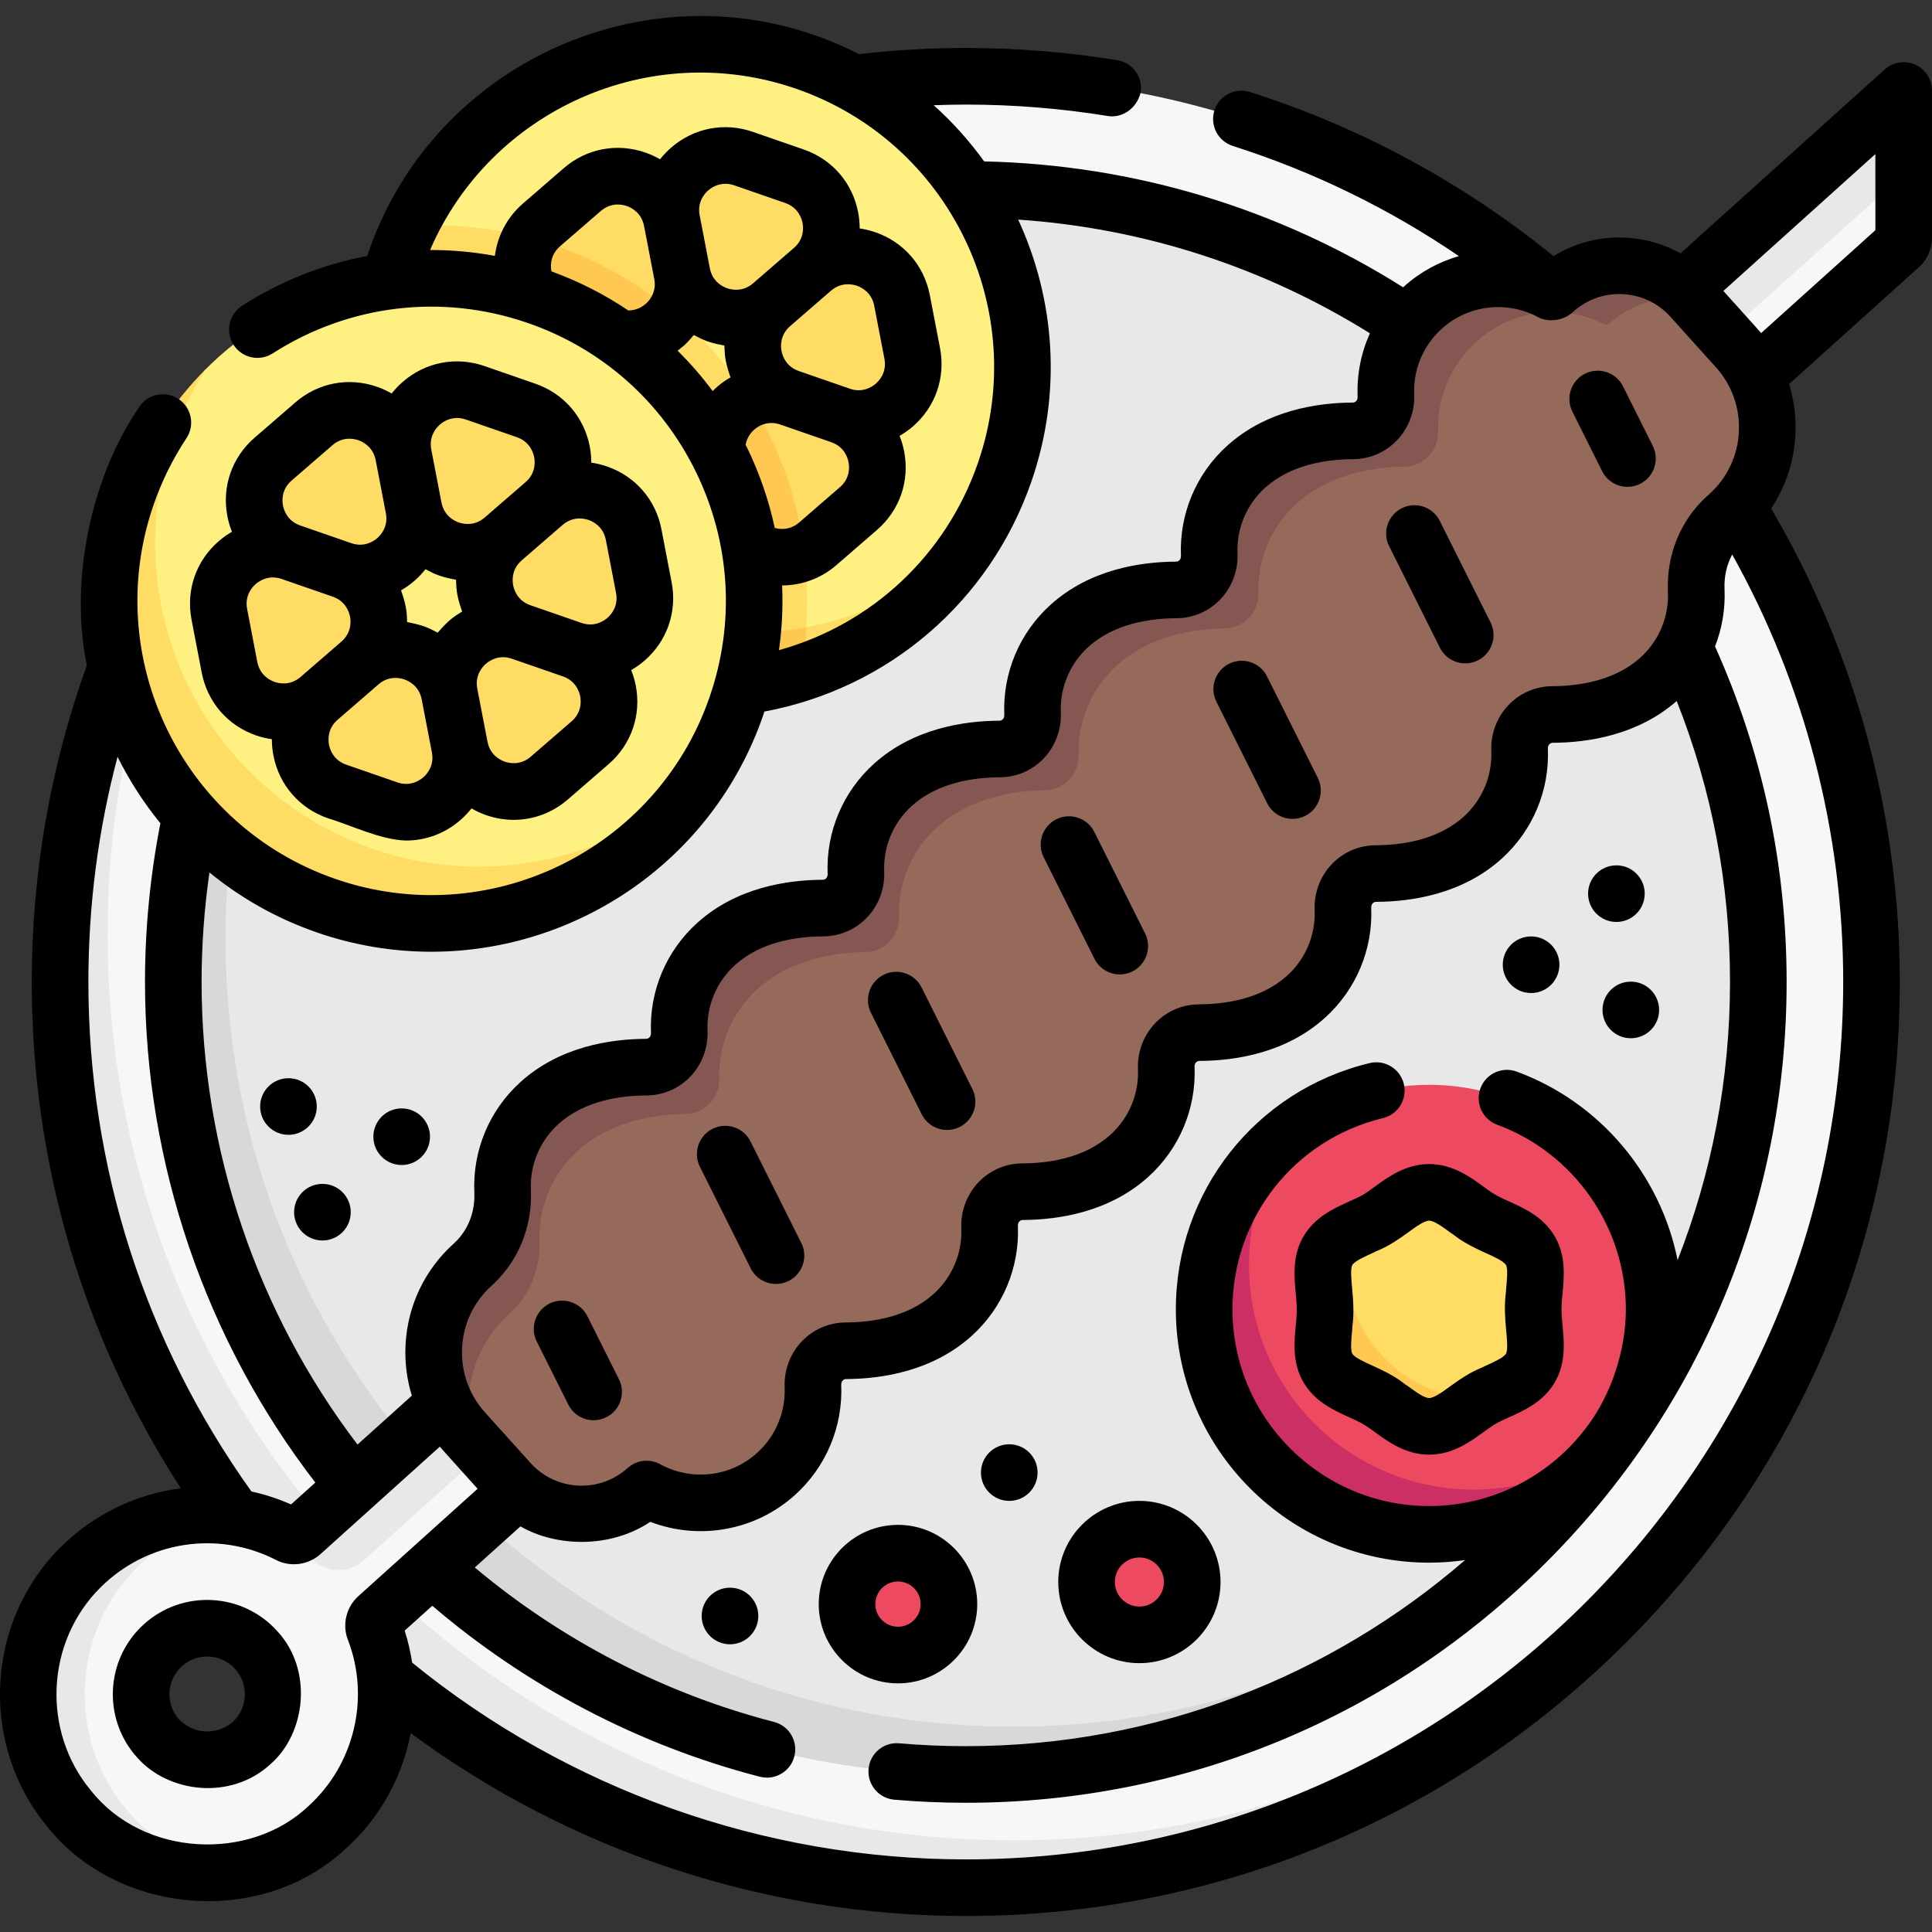 <svg id="Capa_1" enable-background="new 0 0 511.952 511.952" height="512" viewBox="0 0 511.952 511.952" width="512" xmlns="http://www.w3.org/2000/svg"><rect x="0" y="0" width="511.952" height="511.952" fill="#333333" stroke="none"/><g><g><path d="m495.952 260.212c0-132.548-107.452-240-240-240-64.832 0-123.66 25.706-166.847 67.482-3.406 3.295-6.085 7.023-9.291 10.512-39.263 42.73-59.436 99.402-59.436 162.005 0 132.548 103.026 234.83 235.574 234.83 60.974 0 116.321-17.99 158.656-55.449 5.198-4.599 15.292-14.026 15.292-14.026 40.932-43.043 66.052-101.265 66.052-165.354z" fill="#f8f7f7"/><path d="m464.809 261.325c0-115.348-93.508-208.857-208.857-208.857-56.056 0-106.954 22.084-144.469 58.026 0 0-10.41 11.822-15.609 18.118-29.82 36.11-44.834 82.223-44.834 132.712 0 115.348 89.564 205.663 204.913 205.663 49.612 0 94.806-15.029 130.635-43.923 7.3-5.887 21.017-18.133 21.017-18.133 35.456-37.43 57.204-87.979 57.204-143.606z" fill="#e8e8e8"/><path d="m270.853 91.374c-3.207-46.835-43.774-82.201-90.609-78.994-21.392 1.465-40.391 10.724-54.415 24.814 0 0-1.491 1.967-2.335 2.894-15.077 16.543-21.427 38.639-19.777 62.732 3.207 46.835 41.129 79.759 87.963 76.551 26.892-1.842 50.006-13.511 64.205-34.101.539-.781 1.752-2.248 1.752-2.248 9.511-14.825 14.512-32.725 13.216-51.648z" fill="#fff082"/><path d="m257.738 142.865c-10.333 16.192-26.037 28.735-44.794 34.974 0 0-5.067-.839-7.673-.238-4.346 1.003-8.82 4.068-13.412 4.382-46.84 3.208-87.401-32.154-90.609-78.994-.833-12.17 3.613-23.891 7.51-34.665 1.09-3.013 1.08-8.822 1.08-8.822 4.134-8.342 9.605-15.932 16.154-22.475-9.453 14.795-14.405 32.636-13.114 51.492 3.208 46.84 43.769 82.202 90.609 78.994 21.306-1.459 40.241-10.646 54.249-24.648z" fill="#ffdc64"/><path d="m223.372 109.222c10.573 3.411 20.874-5.902 18.541-16.764l-2.985-13.901c-2.332-10.862-15.548-15.126-23.789-7.675 8.241-7.451 5.325-21.028-5.248-24.439l-13.531-4.366c-10.573-3.411-20.874 5.902-18.541 16.764-2.332-10.862-15.548-15.126-23.789-7.675l-10.546 9.536c-8.241 7.451-5.325 21.028 5.248 24.439-10.573-3.411-20.874 5.902-18.541 16.764l2.985 13.901c2.332 10.862 15.548 15.126 23.789 7.675-8.241 7.451-5.325 21.028 5.248 24.439l13.531 4.366c10.573 3.411 20.874-5.902 18.541-16.764 2.332 10.862 15.548 15.126 23.789 7.675l10.546-9.536c8.24-7.45 5.325-21.027-5.248-24.439zm-32.073 12.399c-2.332-10.862-15.548-15.126-23.789-7.675 8.241-7.451 5.325-21.028-5.248-24.439 10.573 3.411 20.874-5.902 18.541-16.764 2.332 10.862 15.548 15.126 23.789 7.675-8.241 7.451-5.325 21.028 5.248 24.439-10.572-3.411-20.873 5.902-18.541 16.764z" fill="#ffdc64"/><path d="m431.823 423.528c-43.837 47.169-106.411 76.684-175.871 76.684-132.546 0-240-107.454-240-240 0-69.46 29.515-132.034 76.684-175.871-39.791 42.843-64.129 100.23-64.129 163.316 0 132.546 107.454 240 240 240 63.086 0 120.474-24.338 163.316-64.129z" fill="#e8e8e8"/><path d="m409.834 402.549c-38.178 41.577-92.988 67.633-153.882 67.633-115.353 0-208.857-93.504-208.857-208.857 0-60.895 26.056-115.704 67.633-153.882-34.128 37.175-54.975 86.765-54.975 141.224 0 115.353 93.504 208.857 208.857 208.857 54.458 0 104.049-20.847 141.224-54.975z" fill="#d8d8d8"/><g><path d="m76.718 406.994c-.196-.101-.532-.496-.729-.594-4.33-2.146-8.929-3.598-13.625-4.345 0 0-2.324-.015-3.486-.114-13.351-1.132-25.884 4.367-36.266 14.681-17.323 17.21-18.033 42.213-2.41 60.979 9.153 10.994 20.429 17.725 33.559 18.085 2.888.079 8.482.188 8.482.188 8.799-1.371 17.312-5.229 24.423-11.631 15.072-13.57 19.419-34.597 12.507-52.449-.443-1.144-.106-2.445.805-3.266l403.48-363.295c.632-.569.993-1.38.993-2.23l-.004-16.82-.924-15.223c0-1.732-2.051-2.644-3.338-1.486l-419.967 376.967c-.911.82-2.409 1.113-3.5.553zm-10.123 54.957c-7.182 6.466-18.245 5.887-24.712-1.295s-5.886-18.245 1.295-24.712c7.182-6.466 18.245-5.887 24.712 1.295 6.466 7.182 5.886 18.246-1.295 24.712z" fill="#f8f7f7"/><path d="m504.448 46.182-408.084 367.303c-3.953 3.558-10 3.399-13.761-.362l-6.811-6.82c.27.12.53.269.79.399 1.09.56 2.42.35 3.33-.47l421.19-379.24c1.29-1.16 3.34-.25 3.34 1.48z" fill="#e8e8e8"/><path d="m62.401 495.849c-15.94 2.55-32.839-3.097-44.049-16.547-15.62-18.77-14.31-46.79 3.01-64 11.29-11.21 26.601-15.547 41.001-13.247-9.47 1.5-18.601 5.897-26.001 13.247-17.32 17.21-18.63 45.23-3.01 64 7.71 9.26 18.119 14.817 29.049 16.547z" fill="#e8e8e8"/><path d="m413.876 80.027c-.337.303-.822.358-1.224.151-10.469-5.388-23.861-4.443-33.588 4.315-6.721 6.052-10.18 14.669-9.818 23.353.211 5.061-3.687 9.306-8.753 9.328-8.308.036-19.681 1.761-28.241 9.469-6.721 6.052-10.18 14.669-9.818 23.353.211 5.061-3.687 9.306-8.753 9.328-8.308.036-19.681 1.761-28.241 9.469-6.721 6.052-10.18 14.669-9.818 23.353.211 5.061-3.688 9.306-8.753 9.328-8.308.036-19.681 1.761-28.241 9.469-6.721 6.052-10.18 14.669-9.818 23.353.211 5.061-3.687 9.306-8.753 9.328-8.308.036-19.681.761-28.241 8.469-6.721 6.052-10.18 14.669-9.818 23.353.211 5.061-3.687 9.306-8.753 9.328-8.308.036-19.681 1.761-28.241 9.47-6.741 6.07-10.2 14.719-9.815 23.428.325 7.347-2.445 14.49-7.911 19.411-12.848 11.569-15.309 29.021-3.74 41.869l2.532 3.794 10.094 11.211c8.869 9.85 24.044 10.646 33.895 1.776.746-.672 1.827-.855 2.733-.422 10.348 4.95 23.322 3.841 32.81-4.702 6.721-6.052 10.18-14.669 9.818-23.353-.211-5.061 3.687-9.306 8.753-9.328 8.308-.036 19.681-1.761 28.241-9.469 6.721-6.052 10.18-14.669 9.818-23.353-.211-5.061 3.687-9.306 8.753-9.328 8.308-.036 19.681-1.761 28.241-9.469 6.721-6.052 10.18-14.669 9.818-23.353-.211-5.061 3.687-9.306 8.753-9.328 8.308-.036 19.681-1.761 28.241-9.469 6.721-6.052 10.18-14.669 9.818-23.353-.211-5.061 3.687-9.306 8.753-9.328 8.308-.036 19.681-1.761 28.241-9.469 6.721-6.052 10.18-14.669 9.818-23.353-.211-5.061 3.687-9.306 8.753-9.328 8.308-.036 19.681-1.761 28.241-9.469 6.741-6.07 10.2-14.719 9.815-23.428-.325-7.347 2.445-14.49 7.911-19.411l.561-.505c12.848-11.569 13.886-31.362 2.317-44.211l-11.638-12.926-.691-.298c-9.511-10.562-23.495-8.565-34.057.946z" fill="#966a5b"/><path d="m448.627 79.378c-7.67-1.38-15.935.715-22.245 6.395-.35.31-.84.37-1.24.16-10.52-5.34-24.05-4.27-33.95 4.64-6.83 6.16-10.4 14.87-10.11 23.62.17 5.1-3.8 9.41-8.91 9.47-8.39.11-19.89 1.95-28.59 9.79-6.84 6.15-10.41 14.87-10.11 23.61.16 5.1-3.81 9.41-8.92 9.48-8.39.1-19.88 1.94-28.59 9.78-6.84 6.16-10.4 14.87-10.11 23.62.17 5.1-3.8 9.41-8.92 9.47-8.39.11-19.88 1.95-28.59 9.79-6.84 6.15-10.4 14.87-10.11 23.61.17 5.1-3.8 9.41-8.92 9.48-8.38.1-19.88 1.94-28.59 9.78-6.83 6.16-10.4 14.87-10.11 23.62.17 5.1-3.8 9.41-8.91 9.47-8.39.11-19.89 1.95-28.59 9.79-6.86 6.17-10.43 14.92-10.11 23.69.26 7.4-2.6 14.62-8.15 19.63-7.06 6.35-10.66 15.09-10.66 23.81 0 3.61.623 7.24 1.883 10.67l-3.113-3.46c-5.39-5.98-8.04-13.47-8.04-20.93 0-8.57 3.49-17.1 10.36-23.28 5.46-4.92 8.23-12.06 7.91-19.41-.39-8.71 3.07-17.36 9.81-23.43 8.56-7.71 19.93-9.43 28.24-9.47 5.07-.02 8.97-4.27 8.75-9.33-.36-8.68 3.1-17.3 9.82-23.35 8.56-7.71 19.94-9.43 28.24-9.47 5.07-.02 8.97-4.27 8.76-9.33-.36-8.68 3.09-17.3 9.82-23.35 8.56-7.71 19.93-9.43 28.24-9.47 5.06-.02 8.96-4.27 8.75-9.33-.36-8.68 3.1-17.3 9.82-23.35 8.56-7.71 19.93-9.43 28.24-9.47 5.06-.02 8.96-4.27 8.75-9.33-.36-8.68 3.1-17.3 9.82-23.35 8.56-7.71 19.93-9.43 28.24-9.47 5.07-.02 8.96-4.27 8.75-9.33-.36-8.68 3.1-17.3 9.82-23.35 9.73-8.76 23.12-9.7 33.59-4.31.4.2.89.15 1.22-.16h.01c10.56-9.51 26.83-8.65 36.34 1.91z" fill="#845752"/></g><g fill="#ed4a62"><circle cx="301.922" cy="419.212" r="14"/><circle cx="237.952" cy="425.065" r="13.5"/></g><g><path d="m438.201 346.96c0-32.86-26.638-59.498-59.498-59.498-13.478 0-25.91 4.482-35.886 12.036 0 0-2.315 2.36-3.562 3.481-12.113 10.891-16.712 26.407-16.712 43.98 0 32.86 23.301 57.918 56.16 57.918 18.398 0 34.777-6.98 45.691-20.098.609-.732 1.844-2.031 1.844-2.031 7.51-9.959 11.963-22.353 11.963-35.788z" fill="#ed4a62"/><path d="m426.238 382.748c-10.861 14.397-28.114 23.714-47.535 23.714-32.858 0-59.498-26.639-59.498-59.498 0-19.431 9.314-36.678 23.711-47.539-7.502 9.95-11.958 22.349-11.958 35.787 0 32.858 26.639 59.498 59.498 59.498 13.427 0 25.822-4.46 35.782-11.962z" fill="#cc2f63"/><g><path d="m407.917 346.96c0-5.655 1.894-11.87-.747-16.436-2.725-4.711-9.148-6.144-13.859-8.869-4.566-2.642-8.953-7.56-14.608-7.56s-10.042 4.918-14.607 7.56c-1.958 1.133-4.211 2.042-6.372 3.056 0 0-1.434 1.132-2.236 1.587-2.048 1.161-3.106 2.961-4.251 4.939-2.642 4.566-.563 10.069-.563 15.724 0 5.654-2.461 11.225.181 15.791 2.725 4.711 9.148 6.144 13.859 8.869 4.566 2.642 8.335 7.502 13.99 7.502s9.831-4.547 14.397-7.189c.912-.528 2.098-.674 3.099-1.138 4.17-1.932 8.772-3.6 10.97-7.399 2.641-4.567.747-10.782.747-16.437z" fill="#ffdc64"/></g><g><path d="m396.293 370.752c-1.028.48-2.047.972-2.987 1.511-4.564 2.644-8.952 7.561-14.603 7.561s-10.039-4.917-14.612-7.561c-4.701-2.723-11.126-4.153-13.858-8.863-2.635-4.564-.744-10.783-.744-16.434 0-5.661-1.89-11.88.744-16.444 1.596-2.752 4.455-4.39 7.491-5.81-.832 3.056-1.272 6.27-1.272 9.581 0 20.215 16.385 36.6 36.6 36.6 1.086-.002 2.173-.044 3.241-.141z" fill="#ffc850"/></g></g><path d="m212.382 175.783c-6.56 1.9-13.49 3.1-20.7 3.59-46.84 3.21-84.76-29.72-87.96-76.55-1.07-15.46 1.17-30.1 6.89-42.97 1.53-.07 3.07-.11 4.59-.11 51.66 0 94.9 40.41 98.43 92.01.56 8.129.13 16.179-1.25 24.03z" fill="#ffdc64"/><path d="m213.612 166.212c-.14 3.9-.368 7.966-.668 11.626-6.67 2.22-13.742 3.644-21.082 4.144-46.84 3.21-87.4-32.15-90.61-78.99-1.07-15.57 2.13-30.45 8.59-43.49 2.52.13 4.74.24 5.36.24.21 0 .41 0 .62.01-2.56 9.1-3.62 18.79-2.94 28.77 3.21 46.84 43.77 82.2 90.61 78.99 3.44-.239 6.82-.67 10.12-1.3z" fill="#ffc850"/><path d="m213.082 146.152c-7.77 2.69-16.9-1.78-18.8-10.63 2.33 10.86-7.97 20.18-18.54 16.76l-13.53-4.36c-10.57-3.41-13.49-16.99-5.25-24.44-8.24 7.45-21.45 3.19-23.79-7.68l-2.98-13.9c-2.33-10.86 7.97-20.17 18.54-16.76-9.45-3.05-12.78-14.22-7.5-21.88h.01c14.05 3.87 26.9 10.81 37.76 20.05-3.29 5.33-9.96 8.38-16.74 6.19 10.57 3.42 13.49 16.99 5.25 24.44 8.24-7.45 21.45-3.18 23.79 7.68-1.45-6.74 1.97-12.88 7.29-15.76 7.56 11.93 12.65 25.59 14.49 40.29z" fill="#ffc850"/><path d="m200.661 152.636c-3.236-47.247-44.16-82.925-91.407-79.689-21.58 1.478-40.746 10.818-54.894 25.032 0 0-1.504 1.985-2.356 2.919-15.21 16.689-21.616 38.979-19.951 63.285 3.236 47.247 41.491 80.461 88.738 77.225 27.128-1.858 50.447-13.63 64.77-34.401.543-.788 1.767-2.268 1.767-2.268 9.595-14.956 14.641-33.014 13.333-52.103z" fill="#fff082"/><g fill="#ffdc64"><path d="m187.431 204.58c-14.134 22.148-38.229 37.53-66.459 39.463-47.252 3.236-88.171-32.437-91.407-79.689-1.764-25.759 8.029-49.626 24.963-66.543-9.536 14.925-14.532 32.924-13.229 51.945 3.236 47.252 44.155 82.925 91.407 79.689 21.492-1.472 40.593-10.74 54.725-24.865z"/><path d="m152.762 170.641c10.666 3.441 21.057-5.954 18.704-16.912l-3.011-14.024c-2.353-10.958-15.685-15.259-23.998-7.743 8.313-7.516 5.372-21.213-5.294-24.655l-13.65-4.404c-10.666-3.441-21.057 5.954-18.704 16.912-2.353-10.958-15.685-15.259-23.998-7.743l-10.639 9.62c-8.313 7.516-5.372 21.213 5.294 24.655-10.666-3.441-21.057 5.954-18.704 16.912l3.011 14.024c2.353 10.958 15.685 15.259 23.998 7.743-8.313 7.516-5.372 21.213 5.294 24.655l13.65 4.404c10.666 3.441 21.057-5.954 18.704-16.912 2.353 10.958 15.685 15.259 23.998 7.743l10.639-9.62c8.313-7.517 5.372-21.214-5.294-24.655zm-32.355 12.508c-2.353-10.958-15.685-15.259-23.998-7.743 8.313-7.516 5.372-21.213-5.294-24.655 10.666 3.441 21.057-5.954 18.704-16.912 2.353 10.958 15.685 15.259 23.998 7.743-8.313 7.516-5.372 21.213 5.294 24.655-10.665-3.441-21.057 5.954-18.704 16.912z"/></g></g><g><path d="m511.952 63.001-.009-39.02c-.001-2.962-1.744-5.646-4.45-6.85-2.706-1.206-5.866-.704-8.068 1.278l-54.117 48.727c-10.388-5.792-23.336-5.641-33.651.723-24.015-19.479-51.045-34.105-80.426-43.479-3.943-1.256-8.165.918-9.425 4.866-1.259 3.945.92 8.165 4.866 9.425 21.39 6.824 41.455 16.616 59.907 29.194-5.284 1.529-10.273 4.216-14.534 8.054-.079.071-.152.147-.23.219-33.293-21.006-71.492-32.496-111.025-33.367-3.887-5.396-8.362-10.396-13.374-14.888 2.836-.103 5.673-.171 8.505-.171 12.65 0 25.342 1.023 37.722 3.043 3.179.528 7.36-1.453 8.609-6.195.667-4.088-2.107-7.942-6.195-8.609-13.175-2.148-26.679-3.238-40.136-3.238-9.453 0-18.965.558-28.308 1.621-50.814-25.875-112.585.147-130.313 53.498-11.608 2.177-22.85 6.591-33.143 13.188-3.487 2.235-4.503 6.875-2.268 10.361 2.236 3.488 6.875 4.501 10.361 2.268 20.267-12.99 44.917-15.928 67.632-8.057 19.673 6.815 35.514 20.885 44.604 39.615 9.092 18.73 10.345 39.88 3.528 59.553-14.069 40.61-58.556 62.206-99.169 48.134-40.611-14.07-62.203-58.558-48.133-99.168 2.162-6.24 5.088-12.165 8.696-17.609 2.289-3.452 1.346-8.106-2.107-10.395-3.454-2.29-8.105-1.346-10.395 2.107-12.743 18.567-18.564 45.963-13.891 68.469-9.682 26.868-14.595 55.098-14.595 83.913 0 48.092 13.618 94.195 39.494 134.173-11.74 1.502-22.976 6.79-31.836 15.594-20.009 19.878-21.542 52.435-3.49 74.118 18.481 23.248 56.532 26.832 79.095 5.719 9.065-8.162 14.935-18.995 17.153-30.556 42.391 31.325 94.102 48.453 147.085 48.453 66.109 0 128.263-25.744 175.009-72.491 46.747-46.746 72.491-108.898 72.491-175.009 0-44.26-11.782-87.545-34.107-125.452 3.832-5.734 6.068-12.412 6.438-19.479.243-4.641-.336-9.197-1.668-13.508l34.391-30.966c2.209-1.986 3.477-4.832 3.477-7.806zm-137.213 41.533c-.277-6.648 2.399-13.016 7.344-17.467 4.174-3.759 9.51-5.701 14.899-5.701 3.67 0 7.366.901 10.735 2.745 1.944 1.084 6.198 1.31 9.18-1.513 3.62-3.259 8.281-4.925 13.156-4.658 4.864.255 9.338 2.389 12.598 6.009l12.041 13.373c4.254 4.726 6.414 10.824 6.081 17.175-.333 6.35-3.118 12.189-7.845 16.444l-.56.505c-7.032 6.332-10.817 15.56-10.386 25.315.295 6.671-2.381 13.059-7.341 17.524-6.864 6.181-16.436 7.514-23.255 7.543-4.456.019-8.602 1.8-11.673 5.016-3.073 3.218-4.729 7.637-4.541 12.124.277 6.648-2.399 13.016-7.343 17.468-6.865 6.182-16.436 7.513-23.256 7.542-4.455.019-8.601 1.8-11.672 5.015-3.073 3.219-4.729 7.638-4.541 12.125.276 6.65-2.4 13.017-7.344 17.468-6.864 6.181-16.436 7.514-23.255 7.543-4.456.019-8.602 1.8-11.673 5.016-3.073 3.218-4.729 7.637-4.541 12.124.277 6.648-2.399 13.016-7.344 17.468-6.865 6.182-16.436 7.514-23.256 7.542-4.456.02-8.602 1.802-11.673 5.018-3.072 3.218-4.728 7.636-4.54 12.123.277 6.648-2.399 13.015-7.344 17.467-6.864 6.181-16.436 7.514-23.255 7.543-4.456.019-8.602 1.8-11.673 5.016-3.073 3.218-4.729 7.637-4.541 12.125.277 6.648-2.399 13.015-7.344 17.467-7.018 6.317-17.318 7.506-25.635 2.955-2.796-1.53-6.252-1.126-8.618 1.007-3.62 3.26-8.309 4.904-13.156 4.659-4.864-.255-9.337-2.389-12.597-6.009l-12.042-13.373c-4.254-4.726-6.414-10.824-6.081-17.175.333-6.35 3.118-12.189 7.844-16.444 7.031-6.331 10.816-15.559 10.385-25.315-.295-6.671 2.381-13.059 7.341-17.524 6.865-6.182 16.436-7.514 23.256-7.542 4.456-.02 8.602-1.802 11.673-5.018 3.072-3.218 4.728-7.636 4.54-12.123-.277-6.648 2.399-13.015 7.344-17.467 6.864-6.181 16.436-7.514 23.255-7.543 4.456-.019 8.602-1.8 11.673-5.016 3.073-3.218 4.729-7.637 4.541-12.125-.277-6.648 2.399-13.015 7.344-17.467 6.864-6.181 16.436-7.514 23.255-7.543 4.455-.019 8.601-1.8 11.672-5.016 3.073-3.218 4.729-7.637 4.541-12.123-.276-6.649 2.4-13.016 7.344-17.468 6.866-6.182 16.437-7.515 23.257-7.543 4.456-.02 8.602-1.802 11.672-5.017 3.072-3.218 4.728-7.637 4.54-12.123-.276-6.65 2.4-13.017 7.344-17.468 6.864-6.181 16.436-7.514 23.255-7.543 4.456-.019 8.602-1.8 11.673-5.016 3.074-3.218 4.73-7.637 4.542-12.124zm-203.111-24.523c-1.357 1.452-3.23 2.262-5.135 2.26-6.27-4.231-13.096-7.714-20.379-10.359-.417-2.179.099-4.751 2.281-6.64l10.804-9.356c2.763-2.393 5.734-1.724 6.882-1.324 1.149.398 3.897 1.711 4.587 5.297l2.7 14.035c.586 3.049-.839 5.122-1.74 6.087zm3.275-37.804c-1.226-.709-2.532-1.312-3.913-1.79-7.516-2.602-15.595-1.05-21.611 4.158l-10.804 9.356c-4.248 3.678-6.78 8.645-7.437 13.88-5.704-1.058-11.452-1.58-17.18-1.562 16.006-37.075 58.278-56.15 97.039-42.72 40.61 14.07 62.204 58.558 48.134 99.169-8.493 24.512-28.203 42.788-52.721 49.584.82-5.701 1.089-11.435.838-17.145 5.142-.019 10.256-1.821 14.333-5.35l10.804-9.356c6.015-5.209 8.708-12.982 7.205-20.796-.277-1.437-.687-2.819-1.215-4.136 1.227-.707 2.405-1.529 3.509-2.485 6.014-5.208 8.708-12.981 7.205-20.794l-2.701-14.035c-1.503-7.812-6.889-14.032-14.406-16.637-1.38-.478-2.779-.814-4.181-1.015.001-1.416-.13-2.848-.406-4.282-1.503-7.813-6.889-14.032-14.407-16.638l-13.505-4.679c-7.519-2.604-15.597-1.05-21.611 4.158-1.105.958-2.095 2.002-2.969 3.115zm35.474 23.494c-.002.002-.005.004-.007.006l-10.804 9.356c-2.761 2.391-5.733 1.723-6.881 1.324-1.15-.398-3.898-1.712-4.588-5.298l-2.7-14.035c-.69-3.586 1.374-5.825 2.293-6.621.695-.602 2.3-1.733 4.532-1.733.721 0 1.508.118 2.35.41l13.505 4.679c3.45 1.195 4.357 4.103 4.588 5.298.229 1.193.465 4.225-2.288 6.614zm9.812 11.345c1.557-1.348 3.179-1.723 4.505-1.723 1.026 0 1.875.225 2.377.398 1.148.398 3.896 1.712 4.586 5.298l2.701 14.035c.69 3.586-1.374 5.825-2.294 6.621-.918.796-3.429 2.52-6.877 1.326-.001 0-.002-.001-.003-.001l-13.506-4.68c-3.45-1.195-4.357-4.103-4.587-5.297s-.466-4.23 2.295-6.621zm-19.742 36.333c1.089-.771 3.358-1.911 6.319-.884l13.506 4.68c3.45 1.195 4.357 4.103 4.587 5.297s.467 4.231-2.294 6.621l-10.804 9.356c-2.033 1.761-4.437 2.013-6.458 1.448-1.558-7.261-3.996-14.387-7.322-21.239-.13-.269-.277-.527-.409-.794.32-1.773 1.339-3.398 2.875-4.485zm-8.666-12.244c-1.058.749-2.037 1.584-2.934 2.489-2.831-3.808-5.929-7.382-9.285-10.687 1.204-1.095 1.575-.917 4.287-4.173 1.512.694 2.83 1.856 8.104 2.797.153 1.662-.186 3.38 1.623 8.436-.609.351-1.211.725-1.795 1.138zm-136.276 130.048c8.242 6.757 17.788 12.198 28.431 15.885 10.041 3.479 20.272 5.129 30.347 5.128 38.512-.003 74.606-24.14 87.906-62.525.129-.371.233-.746.357-1.118 32.86-6.127 59.734-29.125 70.758-60.942 8.184-23.624 6.245-48.345-3.506-69.421 33.149 2.249 65.043 12.543 93.206 30.127-2.348 5.215-3.497 10.961-3.251 16.843.024.599-.241.971-.402 1.139-.356.374-.758.375-.89.376-9.43.041-22.85 2.052-33.228 11.396-8.275 7.451-12.757 18.108-12.293 29.239.024.599-.241.971-.402 1.14-.356.374-.758.375-.888.376-9.43.04-22.849 2.05-33.229 11.396-8.275 7.452-12.757 18.108-12.293 29.238.024.599-.241.971-.402 1.139-.356.374-.757.375-.889.376-9.43.041-22.85 2.052-33.228 11.396-8.277 7.452-12.758 18.11-12.293 29.239.024.6-.241.972-.402 1.14-.356.374-.758.375-.89.376-9.43.041-22.85 2.052-33.228 11.396-8.276 7.452-12.758 18.109-12.293 29.239.024.599-.241.971-.402 1.139-.357.375-.759.376-.889.377-9.43.04-22.849 2.049-33.229 11.395-8.304 7.477-12.783 18.168-12.289 29.335.232 5.263-1.749 10.185-5.437 13.505-7.703 6.936-12.244 16.456-12.786 26.807-.243 4.64.336 9.197 1.668 13.508l-14.401 12.963c-26.687-35.081-41.316-78.319-41.316-122.578 0-9.728.71-19.446 2.083-29.029zm-32.083 29.029c0-20.308 2.596-40.302 7.729-59.675 3.106 6.261 6.911 12.175 11.355 17.614-2.699 13.779-4.084 27.912-4.084 42.06 0 47.95 15.99 94.789 45.135 132.646l-6.433 5.792c-3.421-1.515-6.939-2.652-10.501-3.434-28.263-39.546-43.201-86.18-43.201-135.003zm68.758 174.29c5.956 15.383 1.723 33.133-10.532 44.168-15.405 14.579-43.543 13.485-57.53-4.17-13.123-15.764-12.01-39.431 2.535-53.88 12.351-12.272 31.04-15.184 46.504-7.249 3.824 1.962 8.554 1.336 11.771-1.562l31.623-28.474c.025.111 9.632 10.733 10.011 11.166l-31.6 28.453c-3.218 2.897-4.335 7.538-2.782 11.548zm396.242-174.29c0 128.201-104.299 232.5-232.5 232.5-53.392 0-105.408-18.51-146.712-52.141-.432-2.853-1.084-5.689-1.979-8.48l7.319-6.59c25.094 21.467 54.972 37.08 86.801 45.307.63.162 1.261.24 1.882.24 3.338 0 6.383-2.244 7.257-5.625 1.036-4.011-1.375-8.102-5.385-9.139-28.995-7.493-56.242-21.591-79.292-40.925l12.098-10.894c9.55 5.497 23.842 5.859 34.411-1.2 12.957 4.961 27.812 2.357 38.297-7.083 8.277-7.453 12.758-18.109 12.293-29.239-.024-.6.241-.972.402-1.14.356-.374.758-.375.89-.376 9.43-.041 22.85-2.052 33.228-11.396 8.276-7.452 12.758-18.109 12.293-29.239-.024-.599.241-.971.402-1.139.357-.375.759-.376.889-.377 9.43-.04 22.849-2.049 33.229-11.396 8.277-7.453 12.758-18.11 12.293-29.239-.024-.599.241-.971.402-1.139.356-.374.758-.376.89-.376 9.43-.041 22.85-2.052 33.228-11.396 8.275-7.451 12.757-18.108 12.293-29.239-.024-.6.241-.972.402-1.14.356-.374.757-.375.889-.376 9.43-.04 22.849-2.049 33.229-11.396 8.275-7.453 12.756-18.111 12.291-29.239-.024-.599.241-.971.402-1.139.356-.374.758-.376.89-.376 9.316-.041 22.521-2.017 32.845-11.073 9.375 23.65 14.125 48.643 14.125 74.457 0 25.992-4.927 50.854-13.889 73.707-4.512-22.582-20.51-41.809-42.618-49.956-3.887-1.433-8.198.557-9.631 4.443s.557 8.199 4.443 9.631c20.396 7.517 34.099 27.178 34.099 48.925-.006 10.746-3.79 22.551-10.472 31.299-9.52 12.637-24.646 20.824-41.651 20.824-28.741 0-52.123-23.382-52.123-52.123 0-24.186 16.396-45.024 39.87-50.677 4.027-.97 6.506-5.021 5.536-9.048-.971-4.027-5.021-6.505-9.048-5.536-30.239 7.282-51.358 34.118-51.358 65.261 0 37.012 30.111 67.123 67.123 67.123 3.232 0 6.407-.243 9.518-.687-35.512 30.712-81.774 49.314-132.299 49.314-5.89 0-11.83-.256-17.656-.759-4.138-.373-7.763 2.699-8.118 6.825-.357 4.127 2.699 7.762 6.825 8.118 6.255.541 12.63.815 18.949.815 58.097 0 112.716-22.624 153.796-63.704 41.08-41.081 63.704-95.699 63.704-153.796 0-30.996-6.393-60.893-18.968-88.916 1.861-4.77 2.749-9.929 2.516-15.198-.146-3.288.573-6.443 2.033-9.159 19.267 34.497 29.417 73.463 29.417 113.277zm-21.746-171.951c-.025-.111-9.632-10.733-10.011-11.166l40.283-36.271.004 20.176z"/><path d="m38.159 430.371c-10.242 9.224-11.072 25.061-1.85 35.304 8.264 9.427 24.803 11.472 35.304 1.85v.001c9.441-8.175 11.418-25.002 1.851-35.304-9.226-10.246-25.062-11.074-35.305-1.851zm26.712 19.1c-.141 2.666-1.311 5.119-3.295 6.905-3.115 2.672-9.224 4.078-14.119-.739-3.688-4.097-3.356-10.431.739-14.119 1.907-1.718 4.3-2.563 6.685-2.563 2.736 0 5.464 1.114 7.436 3.304 1.786 1.984 2.694 4.545 2.554 7.212z"/><path d="m244.204 261.661c-1.853-3.703-6.359-5.205-10.062-3.354-3.705 1.853-5.206 6.358-3.354 10.062l13.455 26.904c1.314 2.628 3.963 4.147 6.714 4.147 1.127 0 2.272-.256 3.349-.794 3.705-1.853 5.206-6.358 3.354-10.062z"/><path d="m155.659 348.789c-1.853-3.704-6.354-5.204-10.062-3.354-3.705 1.853-5.206 6.357-3.354 10.062l8.351 16.698c1.314 2.628 3.963 4.147 6.714 4.147 1.127 0 2.271-.256 3.349-.794 3.705-1.853 5.206-6.357 3.354-10.062z"/><path d="m198.878 302.473c-1.853-3.704-6.358-5.205-10.062-3.354-3.705 1.853-5.206 6.358-3.354 10.062l13.455 26.904c1.314 2.628 3.963 4.147 6.714 4.147 1.127 0 2.272-.256 3.349-.794 3.705-1.853 5.206-6.358 3.354-10.062z"/><path d="m289.975 220.449c-1.853-3.704-6.358-5.203-10.062-3.354-3.705 1.853-5.206 6.358-3.354 10.062l13.455 26.903c1.314 2.628 3.963 4.147 6.714 4.147 1.127 0 2.272-.256 3.349-.794 3.705-1.853 5.206-6.358 3.354-10.062z"/><path d="m335.747 179.236c-1.853-3.704-6.359-5.204-10.062-3.354-3.705 1.853-5.206 6.358-3.354 10.062l13.455 26.904c1.314 2.628 3.963 4.147 6.714 4.147 1.127 0 2.272-.256 3.349-.794 3.705-1.853 5.206-6.358 3.354-10.062z"/><path d="m381.556 171.636c1.314 2.628 3.963 4.147 6.714 4.147 1.127 0 2.271-.256 3.349-.794 3.705-1.853 5.206-6.357 3.354-10.062l-13.454-26.904c-1.853-3.704-6.354-5.204-10.062-3.354-3.705 1.853-5.206 6.357-3.354 10.062z"/><path d="m424.545 124.857c1.314 2.628 3.963 4.147 6.714 4.147 1.127 0 2.272-.256 3.349-.794 3.705-1.853 5.206-6.358 3.354-10.063l-7.888-15.771c-1.853-3.704-6.358-5.205-10.062-3.354-3.705 1.853-5.206 6.358-3.354 10.062z"/><path d="m50.756 164.204 2.7 14.035c1.504 7.813 6.89 14.032 14.407 16.637 1.38.478 2.779.8 4.18 1.001-.002 1.42.13 2.857.406 4.296 1.503 7.813 6.889 14.032 14.406 16.638 5.953 1.765 14.059 5.797 20.794 5.918 5.178 0 10.229-1.853 14.322-5.397 1.104-.956 2.094-2 2.969-3.113 1.226.709 2.533 1.312 3.913 1.79 2.4.831 4.857 1.239 7.287 1.239 5.179 0 10.229-1.853 14.324-5.397l10.804-9.356c6.015-5.208 8.708-12.981 7.205-20.794-.277-1.438-.687-2.82-1.215-4.137 1.227-.707 2.405-1.528 3.508-2.484 6.015-5.209 8.709-12.982 7.206-20.796l-2.7-14.035c-1.504-7.812-6.89-14.032-14.407-16.637-1.38-.478-2.779-.813-4.181-1.013.002-1.417-.13-2.85-.406-4.284-1.504-7.812-6.89-14.031-14.406-16.636l-13.506-4.68c-7.516-2.605-15.595-1.049-21.61 4.158-1.104.956-2.094 2-2.969 3.114-1.226-.709-2.532-1.312-3.913-1.79-7.52-2.604-15.597-1.051-21.611 4.157l-10.804 9.356c-6.015 5.208-8.708 12.982-7.205 20.796.276 1.434.685 2.813 1.212 4.127-1.228.707-2.403 1.537-3.507 2.494-6.013 5.207-8.706 12.98-7.203 20.793zm100.694 26.949-10.804 9.356c-2.765 2.392-5.735 1.722-6.882 1.324-1.149-.398-3.897-1.711-4.587-5.297l-2.7-14.035c-.69-3.586 1.374-5.825 2.294-6.622.92-.796 3.433-2.519 6.881-1.323l13.505 4.679c3.45 1.195 4.357 4.103 4.588 5.298.229 1.194.466 4.23-2.295 6.62zm-2.376-52.045c1.557-1.348 3.18-1.724 4.505-1.724 1.027 0 1.876.226 2.377.399 1.149.398 3.897 1.711 4.587 5.297l2.7 14.035c.69 3.586-1.375 5.825-2.294 6.622-.919.795-3.43 2.52-6.882 1.323l-13.505-4.679c-3.45-1.195-4.356-4.103-4.587-5.297-.229-1.195-.466-4.231 2.295-6.621zm-32.498-26.614c.695-.602 2.3-1.733 4.532-1.733.721 0 1.506.118 2.348.41l13.506 4.68c3.45 1.195 4.357 4.103 4.587 5.297.23 1.193.466 4.227-2.287 6.615-.002.002-.005.004-.007.006l-10.804 9.356c-2.762 2.391-5.732 1.723-6.881 1.324-1.15-.398-3.898-1.712-4.588-5.298l-2.7-14.035c-.69-3.586 1.374-5.825 2.294-6.622zm-6.799 41.452c1.104-.956 2.094-2 2.969-3.114 1.512.693 2.824 1.851 8.093 2.791.152 1.659-.185 3.377 1.619 8.425-1.359.961-3.01 1.526-6.475 5.607-1.512-.696-2.826-1.843-8.094-2.804-.153-1.661.184-3.371-1.621-8.42 1.227-.707 2.405-1.529 3.509-2.485zm-2.618 26.092c1.15.398 3.898 1.712 4.588 5.298l2.7 14.035c.69 3.586-1.374 5.824-2.293 6.621-.92.796-3.433 2.521-6.882 1.323l-13.506-4.679c-3.45-1.195-4.356-4.103-4.587-5.297-.229-1.195-.466-4.231 2.295-6.621l10.805-9.356h-.001c2.762-2.391 5.733-1.723 6.881-1.324zm-29.88-52.705 10.804-9.356c1.557-1.348 3.179-1.723 4.505-1.723 1.026 0 1.875.225 2.376.398 1.15.398 3.898 1.712 4.588 5.298l2.7 14.035c.69 3.586-1.374 5.825-2.294 6.622-.92.796-3.432 2.52-6.881 1.323l-13.506-4.68c-3.449-1.195-4.356-4.103-4.587-5.297-.229-1.194-.466-4.23 2.295-6.62zm-9.5 27.416c.921-.795 3.434-2.52 6.882-1.324l13.506 4.68c3.45 1.195 4.356 4.103 4.587 5.297.229 1.195.466 4.231-2.294 6.621 0 0 0 0-.001 0l-10.804 9.356c-2.762 2.391-5.732 1.723-6.881 1.324-1.15-.398-3.898-1.712-4.588-5.298l-2.7-14.035c-.69-3.586 1.374-5.824 2.293-6.621z"/><path d="m301.922 440.712c11.855 0 21.5-9.645 21.5-21.5s-9.645-21.5-21.5-21.5-21.5 9.645-21.5 21.5 9.644 21.5 21.5 21.5zm0-28c3.584 0 6.5 2.916 6.5 6.5s-2.916 6.5-6.5 6.5-6.5-2.916-6.5-6.5 2.916-6.5 6.5-6.5z"/><path d="m258.952 425.065c0-11.579-9.421-21-21-21s-21 9.421-21 21 9.421 21 21 21 21-9.421 21-21zm-27 0c0-3.309 2.691-6 6-6s6 2.691 6 6-2.691 6-6 6-6-2.691-6-6z"/><path d="m267.441 397.712c4.143 0 7.5-3.357 7.5-7.5s-3.357-7.5-7.5-7.5h-.01c-4.142 0-7.495 3.357-7.495 7.5s3.364 7.5 7.505 7.5z"/><path d="m193.441 420.712h-.01c-4.142 0-7.495 3.357-7.495 7.5s3.363 7.5 7.505 7.5c4.143 0 7.5-3.357 7.5-7.5s-3.357-7.5-7.5-7.5z"/><path d="m83.941 293.212c0-4.143-3.357-7.5-7.5-7.5h-.01c-4.142 0-7.495 3.357-7.495 7.5s3.363 7.5 7.505 7.5c4.143 0 7.5-3.357 7.5-7.5z"/><path d="m106.441 308.712c4.143 0 7.5-3.357 7.5-7.5s-3.357-7.5-7.5-7.5h-.01c-4.142 0-7.495 3.357-7.495 7.5s3.364 7.5 7.505 7.5z"/><path d="m85.441 313.712h-.01c-4.142 0-7.495 3.357-7.495 7.5s3.363 7.5 7.505 7.5c4.143 0 7.5-3.357 7.5-7.5s-3.357-7.5-7.5-7.5z"/><path d="m428.326 244.306c4.143 0 7.5-3.357 7.5-7.5s-3.357-7.5-7.5-7.5h-.01c-4.142 0-7.495 3.357-7.495 7.5s3.363 7.5 7.505 7.5z"/><path d="m432.137 260.119c-4.142 0-7.495 3.357-7.495 7.5s3.363 7.5 7.505 7.5c4.143 0 7.5-3.357 7.5-7.5s-3.357-7.5-7.5-7.5z"/><path d="m361.169 316.601c-.977.565-2.22 1.124-3.534 1.716-4.12 1.853-9.248 4.158-12.274 9.387-2.958 5.113-2.421 10.683-1.99 15.156.099 1.87.531 3.257 0 8.205-.431 4.474-.968 10.043 1.991 15.157 3.024 5.227 8.151 7.532 12.271 9.385 1.676.833 3.136 1.196 6.619 3.835 3.469 2.541 8.22 6.021 14.451 6.021s10.982-3.479 14.451-6.021c1.614-1.104 2.551-2.078 6.617-3.834 4.12-1.853 9.248-4.158 12.274-9.386 2.958-5.114 2.422-10.683 1.991-15.157-.1-1.87-.533-3.258 0-8.205.431-4.475.967-10.043-1.991-15.156-3.024-5.228-8.151-7.533-12.271-9.386-1.676-.833-3.137-1.196-6.62-3.835-3.469-2.541-8.22-6.021-14.451-6.021s-10.982 3.479-14.451 6.021c-1.12.82-2.177 1.595-3.083 2.118zm17.534 6.861c1.326 0 3.591 1.658 5.588 3.122 1.635 1.002 2.513 2.347 9.331 5.414 2.155.969 4.837 2.175 5.44 3.218.55.95.257 3.987.043 6.205-.035 1.948-.726 3.464 0 11.082.214 2.218.507 5.256-.043 6.206-.604 1.042-3.286 2.249-5.442 3.218-1.65.923-3.312 1.021-9.329 5.413-1.997 1.464-4.262 3.122-5.588 3.122s-3.591-1.658-5.588-3.122c-1.635-1.002-2.513-2.347-9.331-5.414-2.155-.969-4.837-2.175-5.439-3.217-.55-.95-.258-3.988-.044-6.207.036-1.947.726-3.463 0-11.08-.214-2.219-.506-5.257.043-6.207.604-1.042 3.286-2.249 5.442-3.218 1.65-.923 3.312-1.021 9.329-5.413 1.997-1.463 4.262-3.122 5.588-3.122z"/><path d="m405.72 263.14c4.143 0 7.5-3.357 7.5-7.5s-3.357-7.5-7.5-7.5h-.01c-4.142 0-7.495 3.357-7.495 7.5s3.363 7.5 7.505 7.5z"/></g></g></svg>